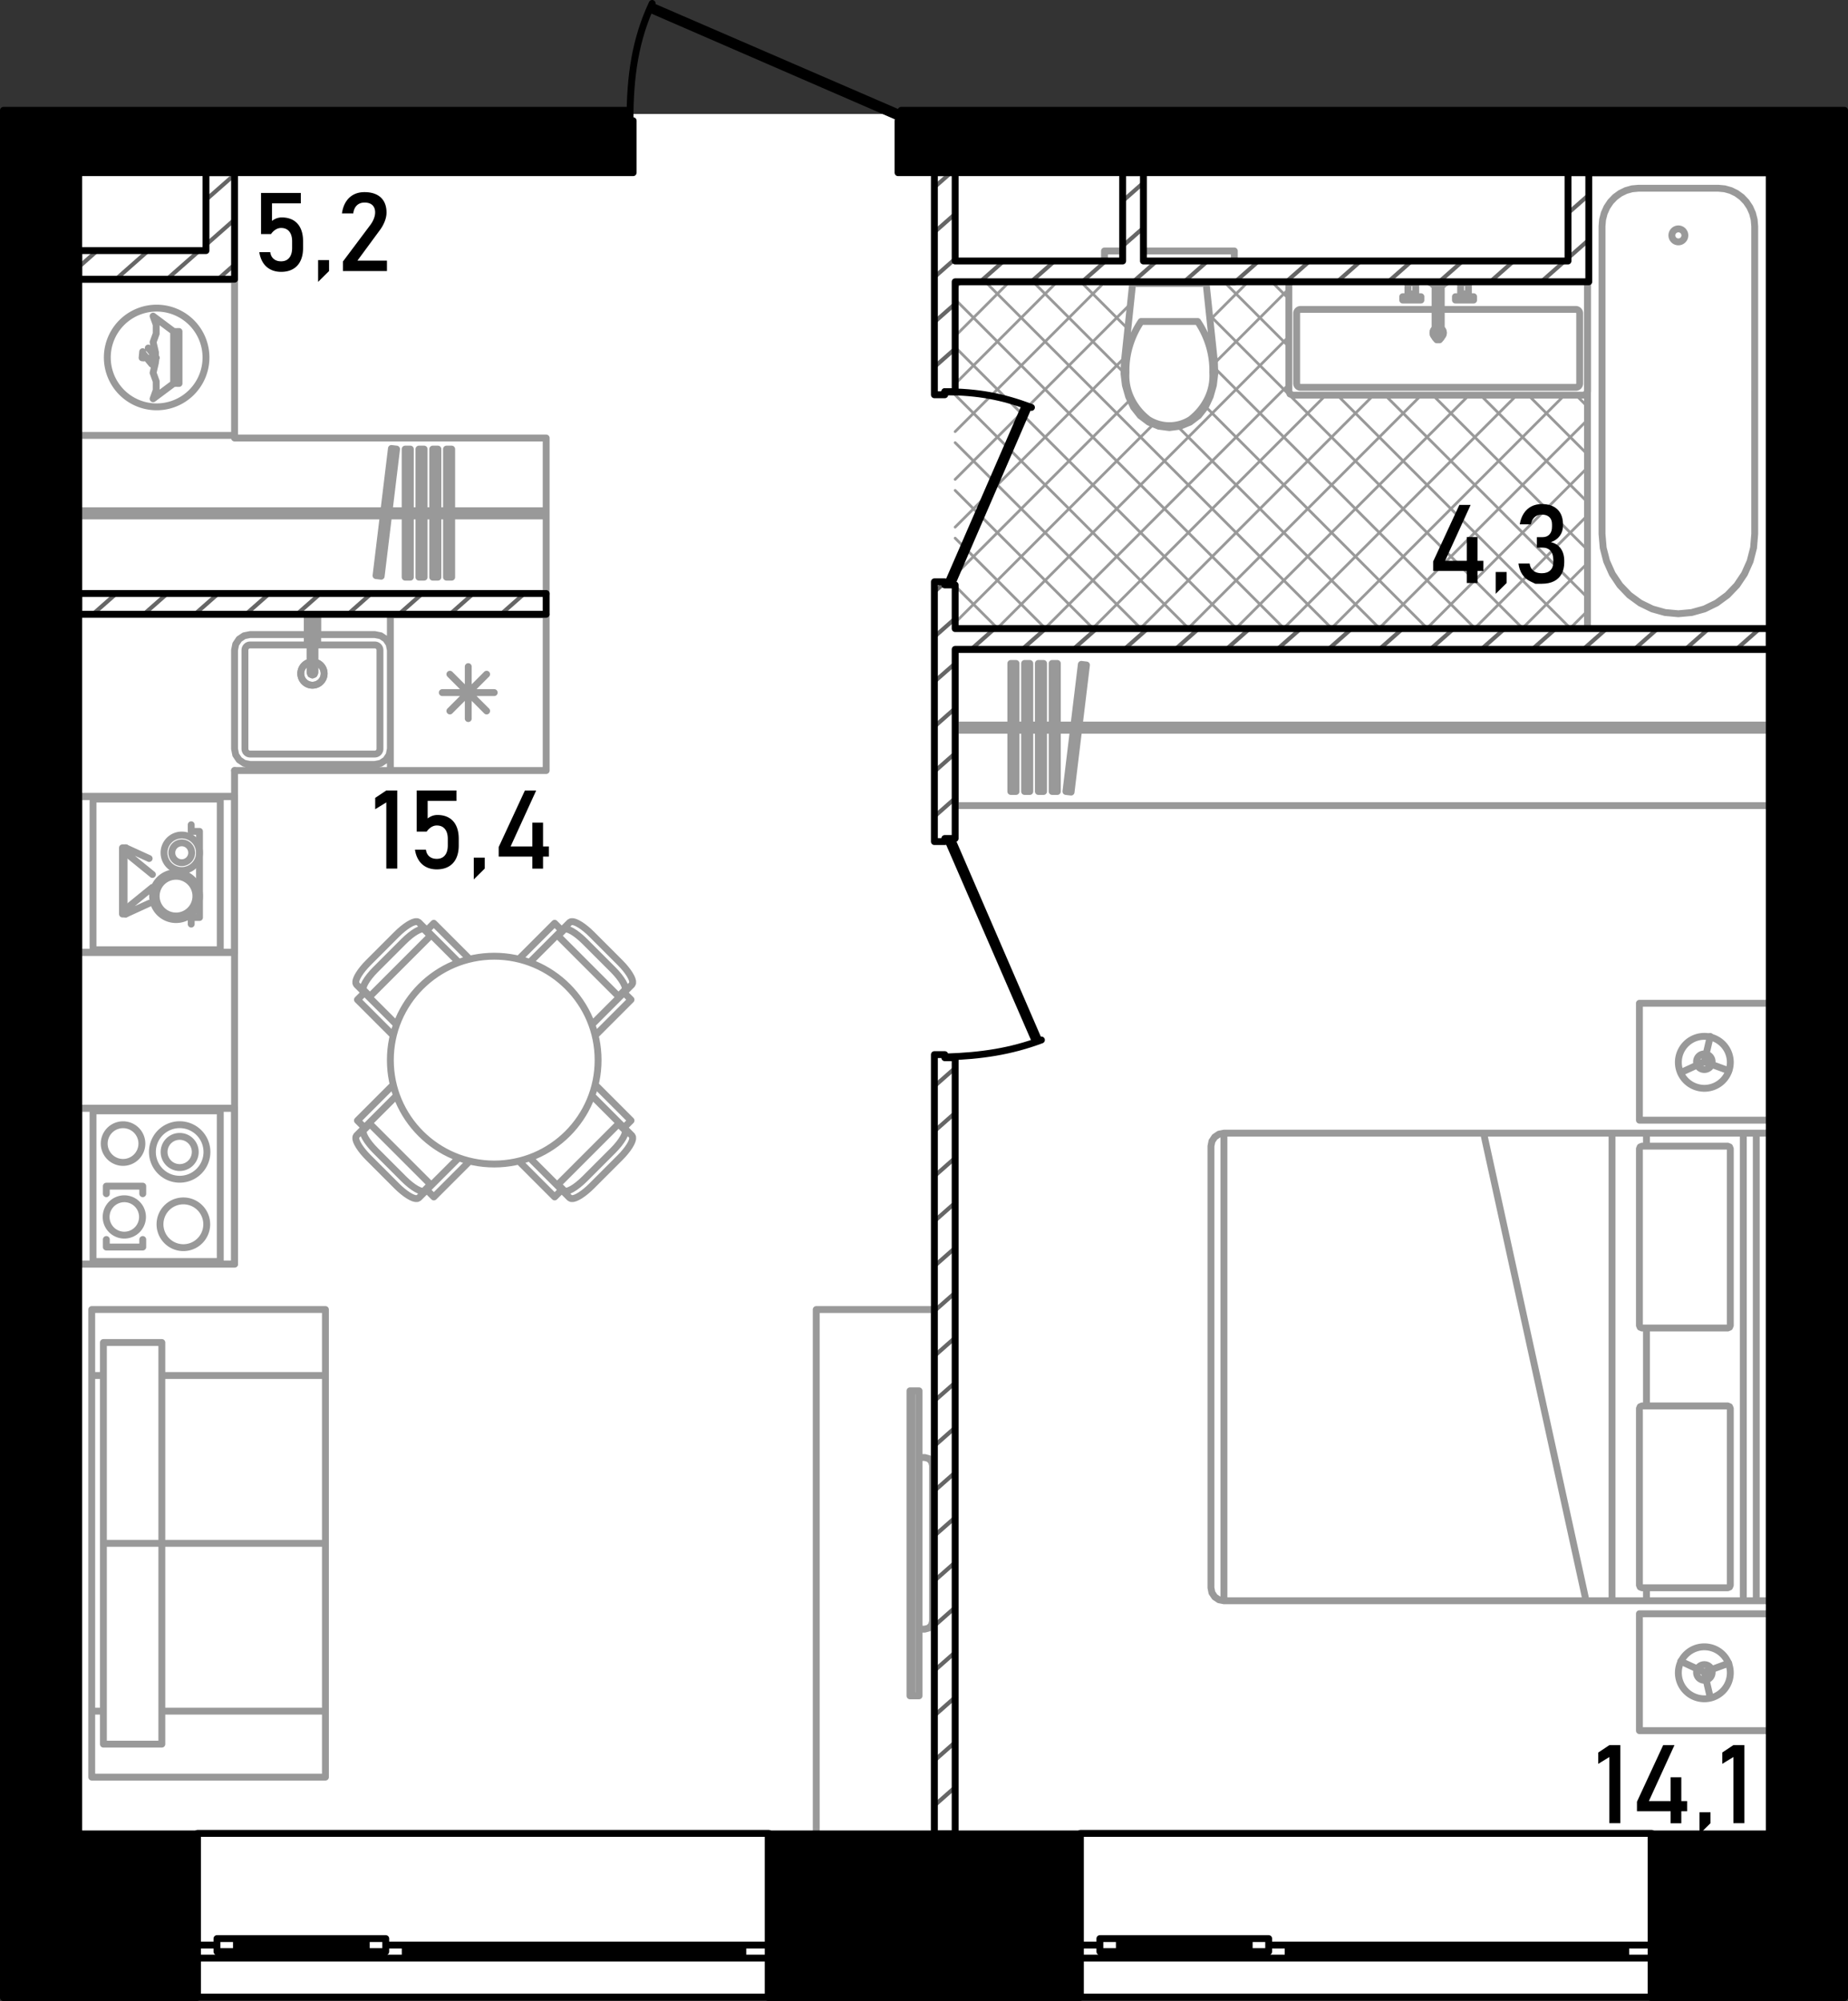 <svg version="1.1" id="_x31_90" xmlns="http://www.w3.org/2000/svg" x="0" y="0" viewBox="0 0 268.904 291.066" xml:space="preserve"><rect x="0" y="0" width="268.904" height="291.066" fill="#333333" stroke="none"/><style>.st0,.st1{fill-rule:evenodd;clip-rule:evenodd;fill:#fff}.st1{fill:none;stroke:#999;stroke-miterlimit:3}.st1,.st3,.st4{stroke-linecap:round;stroke-linejoin:round}.st3{fill-rule:evenodd;clip-rule:evenodd;fill:#fff;stroke:#999;stroke-miterlimit:10}.st4{fill:none;stroke:#000;stroke-miterlimit:3}.st4,.st5,.st7{fill-rule:evenodd;clip-rule:evenodd}.st7{fill:none;stroke:#666;stroke-width:.6;stroke-miterlimit:22.926}</style><g id="fon"><path id="fon_1_" class="st0" d="M.5 16.581h267.904V290.62H.5z"/></g><g id="mebel_6_"><path class="st1" d="M34.129 115.858v-3.778M11.458 115.858H34.13M34.129 115.858v-3.778M11.458 115.858H34.13M34.129 183.873v-22.672m0 0H11.458m0 0v22.672m0 0H34.13M34.129 161.201v-22.672M11.458 161.201v-22.672M34.129 161.201H11.458M34.129 138.529H11.458M32.051 116.235v21.916m0 .001H13.536m0 0v-21.916m0-.001h18.515M34.129 115.858v22.672M11.458 115.858v22.672M34.129 115.858H11.458M34.129 138.529H11.458M34.129 161.201v-22.672M11.458 161.201v-22.672M34.129 161.201H11.458M34.129 138.529H11.458M32.051 161.579v21.916m0 0H13.536m0 0v-21.916m0 0h18.515M20.771 172.537h-5.299M15.472 172.537v1.096M20.771 172.537v1.096M20.771 181.392h-5.299M15.472 180.296v1.096M20.771 180.296v1.096M20.645 166.291a2.74 2.74 0 11-5.479 0 2.74 2.74 0 015.479 0zM30.112 167.563a3.967 3.967 0 11-7.934 0 3.967 3.967 0 017.934 0z"/><path class="st1" d="M28.412 167.563a2.267 2.267 0 11-4.534 0 2.267 2.267 0 014.534 0zM20.735 176.964a2.646 2.646 0 11-5.291 0 2.646 2.646 0 015.291 0zM30.083 178.082a3.4 3.4 0 11-6.801-.001 3.4 3.4 0 016.801.001zM34.129 161.201v22.672M11.458 161.201v22.672M34.129 161.201H11.458M34.129 183.873H11.458M35.64 94.569v14.36M35.64 94.569c0-.417.338-.756.755-.756M36.396 109.684a.755.755 0 01-.755-.755M35.64 94.569c0-.417.338-.756.755-.756M36.396 109.684a.755.755 0 01-.755-.755M56.801 112.079H34.13M56.801 89.407v22.672M56.801 112.079H34.13M56.801 89.407v22.672M45.125 92.302h-8.729m0 0l-.868.173m0 0l-.735.491m0 0l-.492.736m0 0l-.172.868m0 0v14.359m0 0l.172.867m0 0l.492.735m0 0l.735.492m0 0l.868.173m0 0h18.137m0 0l.868-.173m0 0l.736-.492m0 0l.491-.735m0 0l.172-.867m0 0V94.57m0 0l-.172-.868m0 0l-.491-.736m0 0l-.736-.491m0 0l-.868-.173m0 0h-8.728M45.125 93.814h-8.729M36.396 109.684h18.138M55.289 108.929V94.57M54.534 93.814h-8.707M55.289 108.929a.755.755 0 01-.756.755M54.534 93.814c.417 0 .756.339.756.756M47.166 97.97a1.7 1.7 0 11-3.401 0 1.7 1.7 0 013.401 0zM45.805 97.841l-.1.24m0 0l-.241.099m0 0l-.24-.101m0 0l-.099-.24m0 0v-7.476m0 0l.099-.241m0 0l.241-.098m0 0l.24.098m0 0l.1.241m0 0v7.478M46.219 92.29h-.414m0 0v-1.927m0 0l-.1-.241m0 0l-.24-.099m0 0l-.241.099m0 0l-.099.241m0 0v1.927m0 0h-.415m0 0v-2.456m0 0h1.509m0 0v2.456M46.209 93.65h-.404m.001 0v-1.322m0 0h.404m-.001 0v1.322M44.721 93.65v-1.322m0 0h.404m0 0v1.322m0 0h-.404M56.801 112.079h15.115M56.801 89.407h15.115M56.801 112.079V89.407M56.801 112.079h22.672m0 0V89.407m0 0H56.801m0 0v22.672M68.137 96.965v7.557M65.465 98.071l5.344 5.345M64.358 100.743h7.557M65.465 103.415l5.344-5.344M45.125 93.814h-8.729M35.64 94.569v14.36M36.396 109.684h18.138M55.289 108.929V94.57M54.534 93.814h-8.635M55.289 108.929a.755.755 0 01-.756.755M54.534 93.814c.417 0 .756.339.756.756"/><path class="st1" d="M47.166 97.97a1.7 1.7 0 11-3.401 0 1.7 1.7 0 013.401 0zM45.805 97.841l-.1.24m0 0l-.241.099m0 0l-.24-.101m0 0l-.099-.24m0 0v-7.476m0 0l.099-.241m0 0l.241-.098m0 0l.24.098m0 0l.1.241m0 0v7.478M46.219 92.29h-.414m0 0v-1.927m0 0l-.1-.241m0 0l-.24-.099m0 0l-.241.099m0 0l-.099.241m0 0v1.927m0 0h-.415m0 0v-2.456m0 0h1.509m0 0v2.456M46.209 93.65h-.404v-1.322m.001 0h.404m-.001 0v1.322M44.721 93.65v-1.322m0 0h.404m0 0v1.322m0 0h-.404M34.129 138.529v-22.672M11.458 138.529v-22.672M34.129 138.529H11.458M34.129 115.858H11.458"/><g><path class="st1" d="M18.298 132.955l.103-.047m.103-.048l.103-.047m.103-.046l.103-.047m.103-.047l.103-.048m.103-.047l.103-.048m.104-.047l.103-.047m.102-.047l.103-.047m.103-.047l.103-.047m.103-.048l.104-.047m.103-.047l.103-.047m.103-.047l.103-.047m.104-.047l.103-.047m.102-.048l.103-.047m.103-.047l.104-.047m.103-.047l.103-.047m.103-.048l.103-.047m.104-.047l.103-.047M18.298 132.955v-.078m0-.113v-.114m0-.113v-.113m0-.114v-.078m0 0l.052-.042m.087-.071l.088-.071m.087-.072l.088-.071m.089-.072l.089-.071m.087-.072l.089-.071m.087-.071l.088-.072m.088-.071l.088-.072m.088-.071l.088-.072m.089-.071l.088-.071m.088-.072l.088-.072m.087-.071l.088-.071m.088-.072l.088-.071m.088-.071l.088-.072m.088-.072l.088-.071m.088-.071l.088-.072m.088-.071l.088-.071m.088-.072l.088-.072m.089-.071l.088-.071m.088-.072l.088-.072m.087-.071l.088-.071m.088-.072l.088-.071m.088-.071l.088-.072m.088-.072l.051-.042M29.028 130.351a3.411 3.411 0 11-6.822 0 3.411 3.411 0 016.822 0z"/><path class="st1" d="M28.506 130.351a2.89 2.89 0 11-5.78 0 2.89 2.89 0 015.78 0z"/><g><path class="st1" d="M29.028 124.042a2.58 2.58 0 11-5.16-.001 2.58 2.58 0 015.16.001z"/><path class="st1" d="M27.893 124.042a1.445 1.445 0 11-2.89 0 1.445 1.445 0 012.89 0zM27.823 134.419v-.963m0 0h1.205m0 0v-12.524m0 0h-1.205m0 0v-.964M18.298 123.321l.103.047m.103.049l.103.047m.103.046l.103.047m.103.047l.103.047m.103.047l.103.048m.104.048l.103.047m.102.046l.103.047m.103.047l.103.047m.103.048l.104.047m.103.048l.103.047m.103.046l.103.047m.104.047l.103.048m.102.047l.103.047m.103.048l.104.047m.103.046l.103.047m.103.047l.103.048m.104.047l.103.048M18.298 123.321v.078m0 .113v.114m0 .113v.113m0 .114v.078m0 0l.052.042m.087.071l.088.071m.087.072l.088.072m.089.071l.089.071m.087.072l.089.071m.087.071l.088.072m.088.072l.088.071m.088.071l.088.072m.089.071l.088.071m.088.072l.088.072m.087.071l.088.071m.088.072l.088.071m.088.072l.088.071m.088.072l.088.071m.088.071l.088.072m.088.071l.088.072m.088.071l.088.072m.089.071l.088.071m.088.072l.088.071m.087.072l.088.071m.088.073l.088.072m.088.07l.088.073m.088.071l.051.042"/></g><path class="st1" d="M17.819 123.321v9.634m0 0h.479m0 0v-.723m0 .001h-.238m0 0v-8.188m0-.001h.238m0 0v-.723m0 0h-.479"/></g><g><path class="st1" d="M90.215 140.012l-4.109-4.109m0 0l-.426-.407m0-.001l-.43-.371m0 0l-.424-.328m0 0l-.403-.276m0 .001l-.017-.009m0 0l-.375-.216m0 0l-.332-.147m0-.001l-.025-.008m0 .001l-.281-.075m0 0l-.028-.004m0-.001l-.22.002m0 0l-.03.002m0 .001l-.029.007m0 0l-.027.013m0 0l-.154.078m0-.001l-.024.018m0 .001l-.012.01m0 0l-1.133 1.134m0 0l-1.03-1.029m0-.001l-5.217 5.217m11.115 11.117l5.217-5.218m0 0l-1.029-1.029m0 0l1.134-1.134m0 0l.011-.011m0-.001l.017-.025m0 .001l.078-.154m0 0l.013-.027m0 0l.008-.029m0-.001l.002-.029m0 .001l.001-.221m0-.001l-.003-.028m0 .001l-.075-.281m0-.001l-.008-.025m0 .001l-.148-.332m0 0l-.214-.376m0-.001l-.011-.016m0 .001l-.276-.404m0 0l-.328-.423m0-.001l-.371-.429m0 .001l-.407-.427M81.068 135.994l9.057 9.057M81.191 136.117l.897-.898M90 144.927l.898-.898M86.127 149.047l4.665-4.664M77.071 139.99l4.664-4.663M85.076 136.925l4.117 4.117M82.088 135.22c.354-.354 1.691.409 2.988 1.706M89.193 141.041c1.296 1.296 2.06 2.634 1.705 2.988M53.617 168.393l4.108 4.108m0 .001l.427.408m0-.001l.43.371m0 0l.423.328m-.001 0l.404.275m.001 0l.016.011m0 0l.376.215m0 0l.332.147m0 0l.024.008m-.001 0l.281.075m.001 0l.029.003m0 0l.22-.001m0 0l.03-.002m0 0l.028-.008m0 0l.027-.012m0 0l.154-.078m0 0l.025-.018m-.001 0l.011-.011m.001.001l1.134-1.133m0-.001l1.029 1.029m0 0l5.219-5.218m-11.117-11.114l-5.216 5.217m0 0l1.029 1.029m0 0l-1.135 1.134m0 0l-.01.011m0 0l-.017.025m0 0l-.078.153m0 0l-.013.027m0 0l-.008.03m0 0l-.002.029m0 0l-.001.221m0 0l.003.027m0 0l.074.282m0 0l.009.025m-.001 0l.147.332m.001 0l.215.375m0 0l.01.016m0 0l.276.404m-.001 0l.329.424m.001 0l.371.429m0 0l.407.427M62.764 172.411l-9.057-9.057M62.641 172.287l-.898.898M53.83 163.477l-.896.897M57.703 159.358l-4.663 4.664M66.761 168.414l-4.664 4.664M58.755 171.48l-4.117-4.117M61.742 173.186c-.354.354-1.692-.409-2.988-1.705M54.638 167.363c-1.296-1.296-2.06-2.634-1.705-2.988M57.725 135.903l-4.108 4.109m0 0l-.408.427m0 0l-.371.429m0 0l-.329.423m0 0l-.275.404m0 0l-.01.016m0 0l-.216.376m0 0l-.146.332m0 0l-.009.025m0 0l-.074.281m0 0l-.003.028m0 0l.001.221m0 0l.002.029m0 0l.008.029m0 0l.012.027m0 0l.078.154m0 0l.018.024m0 0l.01.012m0 0l1.134 1.133m0 0l-1.029 1.03m0 0l5.217 5.217m11.115-11.115l-5.218-5.217m0 0l-1.028 1.029m0 0l-1.135-1.134m0 0l-.01-.01m0 0l-.026-.018m0 0l-.153-.078m0 0l-.027-.013m0 0l-.029-.007m0 0l-.029-.002m0 0l-.221-.002m0 0l-.028.004m0 0l-.281.075m0 0l-.025.008m0 0l-.332.147m0 0l-.376.215m0 0l-.015.01m0 0l-.405.276m0 0l-.423.328m0 0l-.429.371m0 0l-.427.407M53.707 145.051l9.057-9.057M53.83 144.927l-.896-.898M62.641 136.117l-.898-.898M66.761 139.99l-4.664-4.663M57.703 149.047l-4.663-4.664M54.638 141.041l4.117-4.117M52.933 144.029c-.354-.354.409-1.692 1.705-2.988M58.754 136.924c1.297-1.296 2.635-2.059 2.988-1.705M86.106 172.502l4.109-4.108m0 0l.408-.427m0 0l.371-.43m0 0l.328-.424m0 0l.275-.403m0 0l.011-.017m0 0l.215-.375m0 0l.147-.332m0 0l.008-.024m0 0l.075-.282m0 0l.003-.028m0 0l-.001-.22m0 0l-.002-.03m0 0l-.008-.029m0 0l-.012-.027m0 0l-.078-.154m0 0l-.018-.024m0 0l-.011-.012m0 0l-1.133-1.133m0 0l1.029-1.03m0 0l-5.218-5.218M75.488 168.89l5.219 5.218m0 0l1.029-1.029m0 0l1.134 1.134m0 0l.011.011m0 0l.025.017m0 0l.153.078m0 0l.027.013m0 0l.03.008m0 0l.029.002m0 0l.221.001m0 0l.027-.003m0 0l.281-.075m0 0l.026-.008m0 0l.332-.148m0 0l.375-.214m0 0l.016-.011m0 0l.404-.276m0 0l.424-.328m0 0l.429-.371m0 0l.426-.407M90.124 163.354l-9.057 9.057M90 163.477l.898.897M81.191 172.287l.897.898M77.071 168.414l4.664 4.664M86.127 159.357l4.665 4.665M89.194 167.363l-4.117 4.117M90.899 164.375c.354.354-.409 1.691-1.705 2.987M85.076 171.479c-1.296 1.296-2.634 2.06-2.988 1.705M87.029 154.202c0 8.348-6.767 15.114-15.114 15.114-8.348 0-15.115-6.766-15.115-15.114 0-8.347 6.767-15.114 15.115-15.114 8.348 0 15.114 6.767 15.114 15.114z"/></g><g><path class="st1" d="M13.347 200.08h1.7m0 0v48.82m0 0h-1.7m0 0v-48.82M47.355 224.49v24.41m0 0H23.549m0-24.41h23.806M47.355 248.9v9.598m0 0H13.347m0 0V248.9m0 0h1.7m8.502 0h23.806M47.355 200.08v24.41m0 0H23.549m0-24.41h23.806M47.355 190.482v9.598m0 0H23.549m-8.502 0h-1.7m0 0v-9.598m0 0h34.008M15.047 224.49h8.502m0 0v29.209m0 0h-8.502m0 0V224.49M15.047 224.49h8.502m0 0v-29.209m0 0h-8.502m0 0v29.209"/></g><g><path class="st1" d="M79.473 86.385H11.458M29.973 51.999a7.179 7.179 0 11-14.358 0 7.179 7.179 0 1114.358 0zM11.458 63.335v23.05m0 0h68.015m0 0V63.713m0 0H34.13m0 0v-.378m0 0H11.458M79.473 75.049v-.756m0 0H11.458m0 0v.756m0 0h68.015M65.724 83.954V65.327m0 0h-.755m0 0v18.627m0 0h.755M63.72 83.954V65.327m0 0h-.756m0 0v18.627m0 0h.756M61.715 83.954V65.327m0 0h-.755m0 0v18.627m0 0h.755M59.71 83.954V65.327m0 0h-.756m0 0v18.627m0 0h.756M55.465 83.818l2.241-18.491m0 .001l-.75-.091m0 0l-2.241 18.491m0-.001l.75.091M22.277 58.007l.449-1.233m0 0v-1.312m0 0l-.449-1.233m0 0l.342-1.474m0 0v-1.513m0 0l-.342-1.472m0 0l.45-1.235m0 0v-1.314m0 0l-.45-1.235m0 0l2.988 2.232m0 0v7.558m0 0l-2.988 2.231M25.526 55.776v-7.558m0 0h-.261m0 0v7.558m0 0h.261M26.049 55.776v-7.558m0 0h-.261m0 0v7.558m0 0h.261M20.762 51.155l-.085.891m0 0l.226.021m0 0l.045-.476m0 0l1.143 1.383m0 0l.152-.126m0 0l-.53-.641m0 0l.081-.068m0 0l.611.74m0 0l.146-.12m0 0l-.61-.741m0 0l.097-.08m0 0l.496.602m0 0l.131-.108m0 0l-.497-.601m0 0l.097-.081m0 0l.343.415m0 0l.139-.115m0 0l-1.174-1.423M11.458 63.335V40.663m0 0H34.13m0 0v22.672m0 0H11.458"/></g><g><path class="st1" d="M132.71 202.306h1.02m-.001 0v44.369m0 0h-1.02m.001 0v-44.369M133.729 212.007h.832m0 0l.566.152m0 0l.415.414m0 0l.153.567m0 0v22.699m0 0l-.153.567m0 0l-.415.415m0 0l-.566.152m0 0h-.832m0 0v-24.966M132.412 202.306h.298m0 0v44.369m0 0h-.298m0 0v-44.369M118.771 190.483h17.192m0 0v76.331m0 0h-17.192m0 0v-76.331"/></g><g><path class="st1" d="M251.779 243.236a3.78 3.78 0 11-7.558 0 3.78 3.78 0 017.558 0z"/><path class="st1" d="M249.133 243.236a1.134 1.134 0 11-2.267 0 1.134 1.134 0 012.267 0zM251.779 154.438a3.78 3.78 0 11-7.558 0 3.78 3.78 0 017.558 0z"/><path class="st1" d="M249.133 154.438a1.134 1.134 0 11-2.269 0 1.134 1.134 0 012.269 0zM178.095 232.845v-68.016m0 0h75.572m0 0v68.016m0 0h-75.572M176.206 230.955v-64.236m0 0l.144-.724m0 0l.41-.612m0 0l.612-.409m0 0l.724-.145m0 0v68.016m0 0l-.724-.145m0 0l-.612-.409m0 0l-.41-.612m0 0l-.144-.724M257.446 232.845v-68.016m0 0h-3.778m0 0v68.016m0 0h3.778M257.446 164.829v68.016m0 0h-1.889m0 0v-68.016m0 0h1.889M257.446 162.94v-17.003m0 0h-18.893m0 0v17.003m0 0h18.893M257.446 234.734v17.004m0 0h-18.893m0 0v-17.004m0 0h18.893M251.779 192.791v-25.694m0 0l-.111-.268m0 0l-.267-.11m0 0h-12.47m0 0l-.267.11m0 0l-.111.268m0 0v25.694m0 0l.111.268m0 0l.267.11m0 0h12.47m0 0l.267-.11m0 0l.111-.268M251.779 204.883v25.694m0 0l-.111.268m0 0l-.267.11m0 0h-12.47m0 0l-.267-.11m0 0l-.111-.268m0 0v-25.694m0 0l.111-.268m0 0l.267-.11m0 0h12.47m0 0l.267.11m0 0l.111.268M239.577 232.845v-1.89M239.577 204.505v-11.336M239.577 166.719v-1.89M234.567 232.845v-68.016m0 0h-18.686m0 0l14.908 68.016m0 0h3.778M248.86 246.915l-.86-3.68m0 0l-3.431-1.583m0 0l3.431 1.583m0 0l3.546-1.305M248.86 150.759l-.86 3.679m0 0l-3.431 1.584m0 0l3.431-1.584m0 0l3.546 1.306"/></g><g><path class="st1" d="M138.986 94.509h118.46M138.986 94.509v22.671m0 0h118.46m0 0V94.509m0 0h-118.46M257.446 106.223v-.756m0 0h-118.46m0 0v.756m0 0h118.46M147.085 96.501v18.627m0 0h.756m0 0V96.501m0 0h-.756M149.089 96.501v18.627m0 0h.756m0 0V96.501m0 0h-.756M151.093 96.501v18.627m0 0h.756m0 0V96.501m0 0h-.756M153.098 96.501v18.627m0 0h.756m0 0V96.501m0 0h-.756M157.344 96.637l-2.241 18.491m0 0l.75.091m0 0l2.241-18.491m0 0l-.75-.091"/></g><g><path d="M256.167 91.486h0m-6.946 0h0m-6.948 0h0m-6.947 0h0m-6.947 0l2.617-2.617m-9.563 2.617l9.563-9.563m-16.511 9.563l16.511-16.511m-23.458 16.511l23.458-23.458m-30.404 23.458l30.404-30.404m-37.352 30.404l34.007-34.008m-40.953 34.008l34.008-34.008M179.75 91.486l34.008-34.008m-40.954 34.008l34.008-34.008m-40.956 34.008l34.008-34.008M158.91 91.486l34.008-34.008m-40.956 34.008l35.579-35.579m-42.525 35.579l42.525-42.525m-48.555 41.607l28.879-28.879m8.853-8.852l10.824-10.824m-48.556 41.608l25.464-25.463m11.618-11.618l5.499-5.499m-42.581 35.633l24.692-24.692m-24.692 17.745l25.512-25.51M138.986 62.78l21.741-21.739m-21.741 14.793l14.793-14.793m-14.793 7.845l7.847-7.845m-7.847.898l.9-.898m91.11 18.101l-1.664-1.664m27.062 34.008h0m-25.398-25.398l-8.611-8.61m27.061 34.008h0m-18.45-18.45l-15.558-15.558M242.5 91.486h0m-11.504-11.504l-22.505-22.504m27.062 34.008h0m-4.557-4.557l-29.452-29.451m-14.002-14.002l-2.434-2.434m43.497 50.444l-34.008-34.008m-7.055-7.055l-9.381-9.381m43.498 50.444L175.992 45.82m38.72 45.666l-37.971-37.971m-11.963-11.963l-.511-.511m43.499 50.445l-32.349-32.348m-11.302-11.301l-6.796-6.795m43.499 50.444L171.372 62.04m-7.818-7.818l-13.18-13.181m43.496 50.445l-50.444-50.444m43.498 50.444l-47.939-47.938m40.993 47.938l-40.992-40.99m34.044 40.99l-34.044-34.044m27.098 34.044l-27.098-27.097m20.151 27.097l-20.151-20.149m13.203 20.149l-13.203-13.203m6.257 13.203l-6.257-6.256" fill-rule="evenodd" clip-rule="evenodd" fill="none" stroke="#999" stroke-width=".4" stroke-linecap="round" stroke-linejoin="round" stroke-miterlimit="3"/><path class="st1" d="M163.758 56.032l.468 1.645m0 0l.719 1.552m0 0l.967 1.23m0 0l1.249.943m0 0l1.448.593m0 0l1.55.206m0 0l1.551-.206m0 0l1.448-.593m0 0l1.248-.943m0 0l.968-1.23m0 0l.719-1.552m0 0l.469-1.645m0 0l.207-1.697m0 0l-.059-1.709m0 0l-1.223-11.585m0 0h-10.655m0 0l-1.222 11.585m0 0l-.06 1.709m0 0l.208 1.697M174.276 46.763h-4.116M170.16 46.763h-4.116M173.223 61.029a5.742 5.742 0 01-3.063.886M176.471 54.199c.165 2.592-1.03 5.107-3.248 6.83M174.276 46.763c1.506 2.252 2.267 4.827 2.195 7.437M163.848 54.199c-.07-2.609.689-5.185 2.195-7.437M167.096 61.029c-2.217-1.723-3.413-4.238-3.248-6.83M170.16 61.915a5.734 5.734 0 01-3.063-.886"/><path class="st3" d="M165.512 41.041h9.295v.189h-9.295z"/><path class="st1" d="M174.807 41.041h-9.295m0 0v.188m0 0h9.295m0 0v-.188M160.714 41.041h18.893M160.714 36.507h18.893M160.714 41.041v-4.534M179.607 41.041v-4.534M188.108 40.852h42.321m0 0l.401.166m0 0l.166.401m0 0v15.493m0 0l-.166.4m0 0l-.401.166m0 0h-42.321m0 0l-.4-.166m0 0l-.166-.4m0 0V41.419m0 0l.166-.401m0 0l.4-.166M210.024 48.409a.751.751 0 01-.302.604v-1.209a.754.754 0 01.302.605zm-1.209.604a.755.755 0 010-1.208v1.208zM209.722 41.381h-.907m0 0v7.748m0 0l.257.301m0 0h.394m0 0l.256-.301m0 0v-7.748"/><path class="st3" d="M208.513 41.116h1.511v.265h-1.511z"/><path class="st1" d="M208.513 41.381h1.511m0 0v-.265m0 0h-1.511m0 0v.265"/><path class="st3" d="M208.135 40.852h2.267v.265h-2.267z"/><path class="st1" d="M208.135 41.116h2.267m0 0v-.265m0 0h-2.267m0 0v.265M206.001 42.741v-1.625m0 0h.094m0 0v-.132m0 0h.284m0 0v-.133m0 0h-1.89m0 0v.133m0 0h.283m0 0v.132m0 0h.095m0 0v1.625m0 0h.322m0 0v.416m0 0h-1.078m0 0v.49m0 0h2.646m0 0v-.49m0 0h-1.077m0 0v-.416m0 0h.321M212.538 42.741v-1.625m0 0h-.095m0 0v-.132m0 0h-.283m0 0v-.133m0 0h1.889m0 0v.133m0 0h-.283m0 0v.132m0 0h-.095m0 0v1.625m0 0h-.321m0 0v.416m0 0h1.077m0 0v.49m0 0h-2.645m0 0v-.49m0 0h1.077m0 0v-.416m0 0h-.321M205.188 43.157l.072.071M205.679 43.157l-.072.071M205.188 42.741h.491M204.867 41.116h1.134M206.094 40.984h-1.322M213.349 43.157l-.071.071M212.859 43.157l.071.071M213.349 42.741h-.49M213.671 41.116h-1.133M212.443 40.984h1.322M205.679 43.402c0 .136-.11.245-.246.245a.244.244 0 01-.245-.245.246.246 0 01.491 0zM213.349 43.402a.244.244 0 01-.245.245.244.244 0 01-.245-.245.245.245 0 11.49 0zM189.242 45.009h40.054M229.862 45.575v10.202M229.296 56.345h-40.055M188.675 55.778V45.575M229.296 45.009c.313 0 .566.254.566.566M229.862 55.778a.566.566 0 01-.566.567M189.242 56.345a.567.567 0 01-.566-.567M188.675 45.575c0-.312.254-.566.566-.566M210.024 48.409a.751.751 0 01-.302.604v-1.209a.754.754 0 01.302.605zm-1.209.604a.755.755 0 010-1.208v1.208zM189.242 45.009h19.573m.907 0h19.574M257.446 25.171v66.314m0 0h-26.45m0 0V25.171m0 0h26.45M245.166 34.239a.944.944 0 11-1.889 0 .944.944 0 011.889 0zM233.112 32.907l.08-.959m0 0l.239-.931m0 0l.39-.873m0 0l.528-.789m0 0l.653-.681m0 0l.756-.552m0 .001l.834-.407m0-.001l.891-.25m0 0l.919-.084m0 0h11.639m0 0l.918.084m0 0l.89.25m0 0l.836.407m0 .001l.756.552m0-.001l.651.681m0 0l.53.789m0 0l.389.873m0 0l.239.931m0 0l.081.959m0 0V77.67m0 0l-.169 2.015m0 0l-.501 1.953m0 0l-.819 1.834m0 0l-1.111 1.658m0 0l-1.369 1.429m0 0l-1.586 1.161m0 0l-1.756.855m0 0l-1.87.523m0 0l-1.929.176m0 0l-1.929-.176m0 0l-1.87-.523m0 0l-1.755-.855m0 0l-1.586-1.161m0 0l-1.369-1.429m0 0l-1.112-1.658m0 0l-.818-1.834m0 0l-.501-1.953m0 0l-.169-2.015m0 0V32.907"/></g></g><g id="walls_1_"><path class="st0" d="M138.986 266.761h-3.022V153.402h1.511v.453h1.511v112.906zm-3.022-144.344h1.511v-.453h1.511v-27.51h118.46v-3.022h-118.46v-6.349h-1.511v-.453h-1.511v37.787zm3.022-84.452V25.117h-3.022v32.308h1.511v-.453h1.511V40.989h92.199V25.117h-3.023v12.848h-61.78V25.117h-3.023v12.848h-24.373zM11.458 40.61v-4.157h18.515V25.117h4.156V40.61H11.458zm0 45.721h68.015v3.023H11.458v-3.023z"/><path class="st4" d="M94.898.5c-2.421 5.169-3.248 10.518-3.221 17.06"/><path class="st5" d="M94.918.391l-.599 1.387 36.354 15.782h.453v-1.511z"/><path class="st4" d="M150.088 59.26c-4.296-1.604-7.697-2.241-12.613-2.288"/><path class="st5" d="M150.145 59.281l-1.388-.601-11.283 25.95v.453l1.512.001z"/><path class="st4" d="M151.539 151.275c-4.461 1.665-8.767 2.314-13.884 2.467"/><path class="st5" d="M151.644 151.235l-12.658-29.271h-1.512v.453l12.783 29.419z"/><path d="M268.404 290.566h-28.151V266.76h17.193V25.117H130.673V17.56h.453v-1.511h137.278v274.517h0zm-239.754 0H.5V16.049h91.177v1.511h.454v7.557H11.457V266.76H28.65v23.806h0zm128.474 0V266.76H111.78v23.806h45.344z" fill-rule="evenodd" clip-rule="evenodd" stroke="#000" stroke-linecap="round" stroke-linejoin="round" stroke-miterlimit="3"/><g><path class="st4" d="M157.21 282.93v-16.249M157.21 290.487v-5.668M157.21 284.819v-1.889M240.34 282.93v-16.249M240.34 290.487v-5.668M240.34 284.819v-1.889M240.34 290.487h-83.13M240.34 266.681h-83.13M240.34 282.93h-3.778M236.562 282.93v1.889M236.562 284.819h3.778M185.55 284.819h1.89M187.439 284.819v-1.889M187.439 282.93h-1.889M236.562 283.875h-49.123M236.562 282.93h-49.123M187.439 284.819h49.123M185.55 282.93h-.944M184.605 282.93v.944M184.605 283.875h-.944M183.66 283.875v.944M183.66 284.819h1.89M157.21 284.819h3.778M160.988 284.819v-.944M160.988 283.875h-.944M160.044 283.875v-.944M160.044 282.93h-2.834M160.988 284.819h22.672M181.772 281.985h-18.894M184.605 281.985h-2.833M181.772 281.985v1.89M181.772 283.875h2.833M184.605 283.875v-1.891M160.044 283.875h2.834M162.878 283.875v-1.891M162.878 281.985h-2.834M160.044 281.985v1.89M162.878 283.875h18.894M181.772 281.985h-18.894M181.772 282.93h-18.894M240.34 284.819v-1.889M240.34 284.819v-1.889M240.34 290.487v-5.668M240.34 282.93v-16.249M157.21 284.819v-1.889M157.21 284.819v-1.889M157.21 290.487v-5.668M157.21 282.93v-16.249"/><g><path class="st4" d="M28.737 282.93v-16.249M28.737 290.487v-5.668M28.737 284.819v-1.889M111.867 282.93v-16.249M111.867 290.487v-5.668M111.867 284.819v-1.889M111.867 290.487h-83.13M111.867 266.681h-83.13M111.867 282.93h-3.778M108.088 282.93v1.889M108.088 284.819h3.778M57.076 284.819h1.89M58.966 284.819v-1.889M58.966 282.93h-1.89M108.088 283.875H58.966M108.088 282.93H58.966M58.966 284.819h49.122M57.076 282.93h-.945M56.131 282.93v.944M56.131 283.875h-.944M55.187 283.875v.944M55.187 284.819h1.889M28.737 284.819h3.778M32.515 284.819v-.944M32.515 283.875h-.945M31.571 283.875v-.944M31.571 282.93h-2.834M32.515 284.819h22.672M53.298 281.985H34.405M56.131 281.985h-2.833M53.298 281.985v1.89M53.298 283.875h2.833M56.131 283.875v-1.891M31.571 283.875h2.833M34.405 283.875v-1.891M34.405 281.985h-2.834M31.571 281.985v1.89M34.405 283.875h18.893M53.298 281.985H34.405M53.298 282.93H34.405M111.867 284.819v-1.889M111.867 284.819v-1.889M111.867 290.487v-5.668M111.867 282.93v-16.249M28.737 284.819v-1.889M28.737 284.819v-1.889M28.737 290.487v-5.668M28.737 282.93v-16.249"/></g></g><g><path class="st7" d="M14.13 36.486l-2.42 2.13M34.38 25.186l-4.16 3.66M21.55 36.486l-4.72 4.16M34.38 31.726l-4.16 3.66M28.98 36.486l-4.73 4.16M34.38 38.266l-2.7 2.38M16.89 86.366l-3.43 3.02M24.31 86.366l-3.43 3.02M31.73 86.366l-3.43 3.02M39.16 86.366l-3.43 3.02M46.58 86.366l-3.43 3.02M53.99 86.366l-3.42 3.02M61.42 86.366l-3.43 3.02M138.33 25.156l-2.12 1.86M68.84 86.366l-3.42 3.02M139.24 30.886l-3.03 2.67M76.27 86.366l-3.43 3.02M139.24 37.426l-3.03 2.67M139.24 43.966l-3.03 2.67M146.02 37.996l-3.44 3.03M153.43 37.996l-3.44 3.03M166.63 26.366l-3.02 2.66M139.24 50.496l-3.03 2.67M160.86 37.996l-3.44 3.03M166.63 32.916l-3.02 2.66M168.28 37.996l-3.44 3.03M175.7 37.996l-3.44 3.03M183.13 37.996l-3.44 3.03M190.55 37.996l-3.44 3.03M137.57 84.666l-1.36 1.2M139.24 89.736l-3.03 2.67M197.97 37.996l-3.44 3.03M139.24 96.276l-3.03 2.66M205.39 37.996l-3.44 3.03M144.69 91.466l-3.42 3.02M139.24 102.806l-3.03 2.67M212.81 37.996l-3.44 3.03M152.12 91.466l-3.43 3.02M139.24 109.346l-3.03 2.67M220.23 37.996l-3.43 3.03M231.44 28.126l-3.03 2.67M159.54 91.466l-3.43 3.02M166.97 91.466l-3.43 3.02M231.44 34.666l-3.03 2.67M227.66 37.996l-3.44 3.03M139.24 115.886l-3.03 2.67M174.39 91.466l-3.43 3.02M181.81 91.466l-3.43 3.02M189.23 91.466l-3.43 3.02M196.65 91.466l-3.42 3.02M204.07 91.466l-3.42 3.02M211.5 91.466l-3.43 3.02M139.24 155.116l-3.03 2.67M218.92 91.466l-3.43 3.02M139.24 161.656l-3.03 2.67M226.34 91.466l-3.43 3.02M139.24 168.196l-3.03 2.67M233.76 91.466l-3.43 3.02M139.24 174.736l-3.03 2.67M241.18 91.466l-3.42 3.02M139.24 181.276l-3.03 2.67M248.61 91.466l-3.43 3.02M139.24 187.806l-3.03 2.67M256.03 91.466l-3.43 3.02M139.24 194.346l-3.03 2.67M139.24 200.896l-3.03 2.66M139.24 207.426l-3.03 2.67M139.24 213.966l-3.03 2.67M139.24 220.506l-3.03 2.66M139.24 227.046l-3.03 2.67M139.24 233.586l-3.03 2.67M139.24 240.116l-3.03 2.67M139.24 246.656l-3.03 2.67M139.24 253.196l-3.03 2.67M139.24 259.736l-3.03 2.67M139.24 266.276l-.59.52"/></g><path d="M138.986 266.761h-3.022V153.402h1.511v.453h1.511v112.906h0zm-3.022-144.344h1.511v-.453h1.511v-27.51h118.46v-3.022h-118.46v-6.349h-1.511v-.453h-1.511v37.787h0zm3.022-84.452V25.117h-3.022v32.308h1.511v-.453h1.511V40.989h92.199V25.117h-3.023v12.848h-61.78V25.117h-3.023v12.848h-24.373 0zM11.458 40.61v-4.157h18.515V25.117h4.156V40.61H11.458h0zm0 45.721h68.015v3.023H11.458v-3.023z" fill-rule="evenodd" clip-rule="evenodd" fill="none" stroke="#000" stroke-linecap="round" stroke-linejoin="round" stroke-miterlimit="22.926"/></g><g id="sizes_6_"><path d="M57.806 126.341h-1.594v-9.625l-1.617.992v-1.648l1.617-1.078h1.594v11.359zM62.029 126.122a2.758 2.758 0 01-1.086-.977c-.279-.427-.465-.94-.559-1.539v-.008h1.594v.008c.057.417.224.741.5.973.276.231.635.348 1.078.348.51 0 .905-.171 1.184-.512.278-.341.418-.821.418-1.441v-.953c0-.614-.14-1.093-.418-1.434-.279-.341-.673-.512-1.184-.512-.276 0-.542.078-.797.234a2.237 2.237 0 00-.672.656h-1.453v-5.984h5.789v1.516h-4.195v2.555a2.275 2.275 0 011.414-.508c.656 0 1.217.136 1.684.406.466.271.82.667 1.063 1.188s.363 1.148.363 1.883v.953c0 .734-.125 1.362-.375 1.883s-.615.918-1.094 1.191c-.479.273-1.055.41-1.727.41-.573 0-1.082-.112-1.527-.336zM68.939 124.747h1.594v1.594l-1.594 1.578v-3.172zM72.564 123.216l3.813-8.227h1.641l-3.719 8.133h5.57v1.477h-7.305v-1.383zm4.899-3.555h1.555v6.688h-1.555v-6.688z"/><g><path d="M235.774 265.2h-1.594v-9.625l-1.617.992v-1.648l1.617-1.078h1.594V265.2zM238.196 262.075l3.813-8.227h1.641l-3.719 8.133h5.57v1.477h-7.305v-1.383zm4.898-3.554h1.555v6.688h-1.555v-6.688zM247.298 263.606h1.594v1.594l-1.594 1.578v-3.172zM253.821 265.2h-1.594v-9.625l-1.617.992v-1.648l1.617-1.078h1.594V265.2z"/></g><g><path d="M208.539 81.672l3.813-8.227h1.641l-3.719 8.133h5.57v1.477h-7.305v-1.383zm4.898-3.555h1.555v6.688h-1.555v-6.688zM217.64 83.203h1.594v1.594l-1.594 1.578v-3.172zM223.406 84.914l-.727-.348c-.485-.232-.874-.567-1.168-1.008s-.48-.97-.559-1.59h1.625c.047.323.148.589.305.797s.358.363.605.465.538.152.871.152c.526 0 .935-.141 1.227-.422s.438-.677.438-1.188v-.342c0-.567-.138-1.007-.414-1.316s-.667-.465-1.172-.465h-.805v-1.516h.805c.442 0 .786-.133 1.031-.398s.367-.641.367-1.125v-.352c0-.448-.129-.794-.387-1.039s-.624-.367-1.098-.367c-.271 0-.513.051-.727.152s-.395.258-.543.469-.257.476-.324.793h-1.617c.104-.62.301-1.151.59-1.594s.655-.778 1.098-1.008.95-.344 1.523-.344c.979 0 1.737.258 2.273.773s.805 1.242.805 2.18v.188c0 .567-.153 1.063-.461 1.484s-.742.729-1.305.922c.62.136 1.101.44 1.441.914s.512 1.078.512 1.813v.188c0 .661-.128 1.227-.383 1.695s-.626.825-1.113 1.07-1.074.367-1.762.367h-.951z"/></g><g><path d="M39.378 39.206a2.758 2.758 0 01-1.086-.977c-.279-.427-.465-.94-.559-1.539v-.008h1.594v.008c.057.417.224.741.5.973.276.231.635.348 1.078.348.51 0 .905-.171 1.184-.512.278-.341.418-.821.418-1.441v-.953c0-.614-.14-1.093-.418-1.434-.279-.341-.673-.512-1.184-.512-.276 0-.542.078-.797.234a2.237 2.237 0 00-.672.656h-1.453v-5.984h5.789v1.516h-4.195v2.555a2.275 2.275 0 011.414-.508c.656 0 1.217.136 1.684.406.466.271.82.667 1.063 1.188s.363 1.148.363 1.883v.953c0 .734-.125 1.362-.375 1.883s-.615.918-1.094 1.191c-.479.273-1.055.41-1.727.41-.573 0-1.082-.112-1.527-.336zM46.288 37.831h1.594v1.594l-1.594 1.578v-3.172zM49.898 38.042l3.961-5.281c.229-.302.407-.616.535-.941.127-.325.191-.629.191-.91v-.016c0-.453-.133-.805-.398-1.055s-.644-.375-1.133-.375c-.464 0-.839.137-1.125.41-.287.273-.461.66-.523 1.16v.008h-1.648v-.008c.094-.651.285-1.207.574-1.668s.663-.813 1.121-1.055c.458-.242.987-.363 1.586-.363.677 0 1.255.116 1.734.348.479.231.844.569 1.094 1.012s.375.977.375 1.602v.008c0 .401-.083.82-.25 1.258a5.417 5.417 0 01-.695 1.266l-3.289 4.469h4.297v1.516h-6.406v-1.385z"/></g></g></svg>